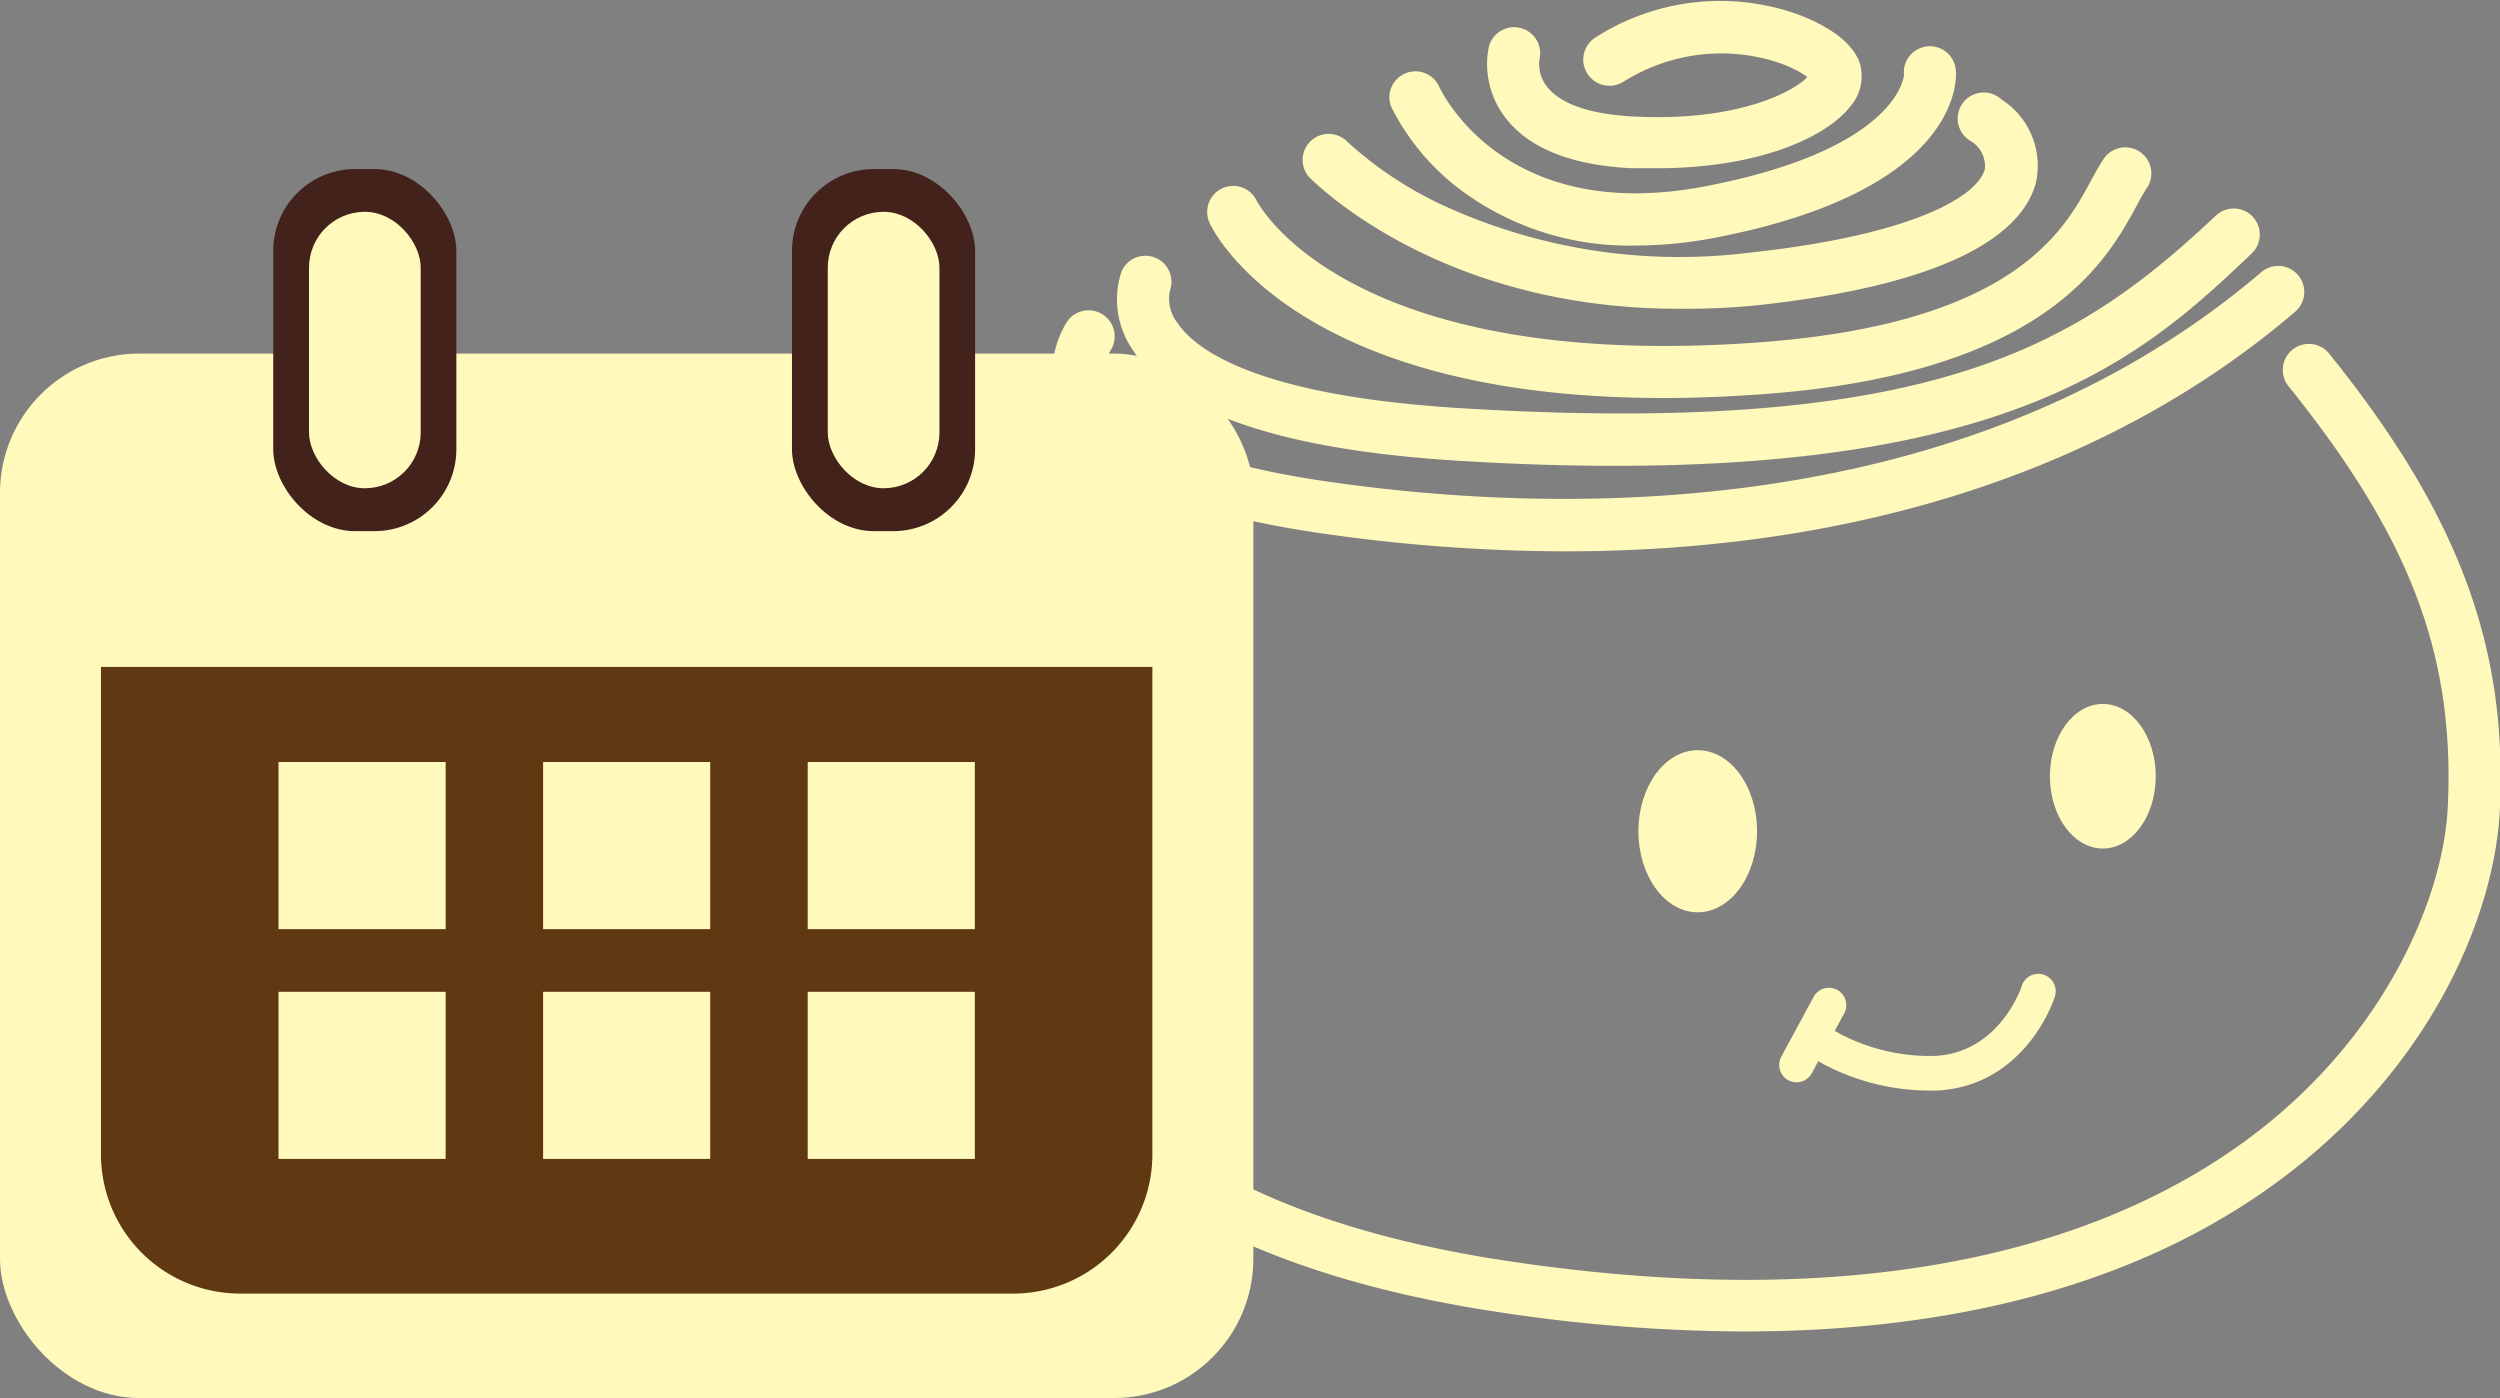 <svg id="Layer_1" data-name="Layer 1" xmlns="http://www.w3.org/2000/svg" viewBox="0 0 179.52 100.39"><rect x="0" y="0" width="179.52" height="100.39" fill="#808080" stroke="none"/><defs><style>.cls-1{fill:#fffabc;}.cls-2{fill:#603913;}.cls-3{fill:#43221c;}</style></defs><title>event</title><g id="_Group_" data-name="&lt;Group&gt;"><g id="_Group_2" data-name="&lt;Group&gt;"><path id="_Path_" data-name="&lt;Path&gt;" class="cls-1" d="M535,4841.36q-0.89,0-1.82,0c-4.37-.21-7.44-1.45-9.11-3.67a6.29,6.29,0,0,1-1.17-5,1.87,1.87,0,0,1,3.65.83,2.62,2.62,0,0,0,.55,2c0.68,0.87,2.32,1.94,6.27,2.13,7.47,0.37,11.44-1.81,12.41-2.83-1.52-1.23-7.4-3.28-13.21.33a1.87,1.87,0,0,1-2-3.18,16.59,16.59,0,0,1,14.46-1.68c1.14,0.41,3.86,1.58,4.51,3.51a3.3,3.3,0,0,1-.67,3.12C547.12,4839.17,542.2,4841.36,535,4841.36Z" transform="translate(-416 -4829.28)"/><path id="_Path_2" data-name="&lt;Path&gt;" class="cls-1" d="M533.51,4846.91A20.25,20.25,0,0,1,521,4843a16.9,16.9,0,0,1-5.11-6.07,1.87,1.87,0,0,1,3.42-1.5c0.19,0.43,4.7,10,19.13,7.23,14-2.69,14.28-8,14.28-8a1.87,1.87,0,1,1,3.73-.23c0.05,0.87,0,8.59-17.3,11.92A30,30,0,0,1,533.51,4846.91Z" transform="translate(-416 -4829.28)"/><path id="_Path_3" data-name="&lt;Path&gt;" class="cls-1" d="M536.51,4851.45c-17.14,0-26-9-26.44-9.38a1.87,1.87,0,0,1,2.68-2.61h0a27,27,0,0,0,7.31,4.76,40.62,40.62,0,0,0,21.59,3.2c11.61-1.25,16.35-4,16.88-6a2.09,2.09,0,0,0-1-2,1.87,1.87,0,1,1,2.19-3,5.65,5.65,0,0,1,2.47,6c-0.83,3.11-5,7.17-20.09,8.79A51.92,51.92,0,0,1,536.51,4851.45Z" transform="translate(-416 -4829.28)"/><path id="_Path_4" data-name="&lt;Path&gt;" class="cls-1" d="M535.44,4857.86c-26.46,0-32.33-12-32.58-12.57a1.87,1.87,0,0,1,3.39-1.58c0.11,0.21,6.47,12.3,36,10.16,18.32-1.33,21.95-8,23.89-11.6,0.29-.54.57-1.05,0.87-1.5a1.87,1.87,0,1,1,3.11,2.07c-0.2.3-.43,0.72-0.69,1.21-2.13,3.92-6.55,12.07-26.91,13.54C540,4857.77,537.65,4857.86,535.44,4857.86Z" transform="translate(-416 -4829.28)"/><path id="_Path_5" data-name="&lt;Path&gt;" class="cls-1" d="M532,4862.73c-3.44,0-7.16-.11-11.19-0.36-12.73-.77-20.63-3.45-23.49-8a6.34,6.34,0,0,1-.78-5.61,1.87,1.87,0,0,1,3.48,1.36,2.81,2.81,0,0,0,.54,2.36c1.28,1.9,5.65,5.23,20.47,6.12,34.23,2.06,44.38-4.73,54.09-13.84a1.87,1.87,0,0,1,2.56,2.73C570.42,4854.38,561.52,4862.73,532,4862.73Z" transform="translate(-416 -4829.28)"/><path id="_Path_6" data-name="&lt;Path&gt;" class="cls-1" d="M528.4,4868.87a123,123,0,0,1-17.68-1.32c-10.42-1.51-16.66-4.46-18.56-8.74a6.89,6.89,0,0,1,.45-6.41,1.87,1.87,0,0,1,3.12,2.07,3.16,3.16,0,0,0-.12,2.88c0.78,1.69,3.86,4.79,15.65,6.5,15.78,2.3,45.48,3.41,67.09-15a1.87,1.87,0,1,1,2.42,2.85C567.54,4863,549.34,4868.87,528.4,4868.87Z" transform="translate(-416 -4829.28)"/><path id="_Path_7" data-name="&lt;Path&gt;" class="cls-1" d="M541.22,4924.89a119.59,119.59,0,0,1-18-1.45c-18.19-2.8-30.05-9.77-35.27-20.73-3.55-7.45-3.9-16.83-1-27.12a62.27,62.27,0,0,1,5.45-13.34,1.87,1.87,0,0,1,3.23,1.89c-0.12.21-12,20.88-4.29,37,4.66,9.76,15.58,16,32.46,18.62,30,4.61,46.53-2.83,55.15-9.88,9-7.37,12.54-16.81,12.82-22.64,0.52-10.89-2.69-19.36-11.43-30.22a1.87,1.87,0,0,1,2.91-2.35c9.26,11.5,12.82,21,12.26,32.74-0.33,6.92-4.23,17.22-14.19,25.36C569.87,4922.08,555,4924.89,541.22,4924.89Z" transform="translate(-416 -4829.28)"/><ellipse id="_Path_8" data-name="&lt;Path&gt;" class="cls-1" cx="121.91" cy="59.69" rx="4.26" ry="5.82"/><ellipse id="_Path_9" data-name="&lt;Path&gt;" class="cls-1" cx="151" cy="55.74" rx="3.8" ry="5.19"/><g id="_Group_3" data-name="&lt;Group&gt;"><path id="_Path_10" data-name="&lt;Path&gt;" class="cls-1" d="M554.34,4907.59a16.33,16.33,0,0,1-8.81-2.74,1.25,1.25,0,0,1,1.46-2,13.87,13.87,0,0,0,8,2.25c4.59-.26,6.14-4.89,6.16-4.93a1.25,1.25,0,1,1,2.37.77c-0.08.26-2.12,6.29-8.39,6.65Z" transform="translate(-416 -4829.28)"/></g><g id="_Group_4" data-name="&lt;Group&gt;"><path id="_Path_11" data-name="&lt;Path&gt;" class="cls-1" d="M545,4907a1.25,1.25,0,0,1-1.09-1.84l2.37-4.38a1.25,1.25,0,0,1,2.19,1.19l-2.37,4.38A1.25,1.25,0,0,1,545,4907Z" transform="translate(-416 -4829.28)"/></g></g><g id="_Group_5" data-name="&lt;Group&gt;"><rect id="_Rectangle_" data-name="&lt;Rectangle&gt;" class="cls-1" y="25.39" width="90" height="75" rx="10" ry="10"/><path id="_Path_12" data-name="&lt;Path&gt;" class="cls-2" d="M423.25,4877.17v35a10,10,0,0,0,10,10h55.5a10,10,0,0,0,10-10v-35h-75.5Z" transform="translate(-416 -4829.28)"/><g id="_Group_6" data-name="&lt;Group&gt;"><rect id="_Rectangle_2" data-name="&lt;Rectangle&gt;" class="cls-1" x="20" y="54.72" width="12" height="12"/><rect id="_Rectangle_3" data-name="&lt;Rectangle&gt;" class="cls-1" x="39" y="54.72" width="12" height="12"/><rect id="_Rectangle_4" data-name="&lt;Rectangle&gt;" class="cls-1" x="58" y="54.72" width="12" height="12"/><rect id="_Rectangle_5" data-name="&lt;Rectangle&gt;" class="cls-1" x="20" y="71.22" width="12" height="12"/><rect id="_Rectangle_6" data-name="&lt;Rectangle&gt;" class="cls-1" x="39" y="71.22" width="12" height="12"/><rect id="_Rectangle_7" data-name="&lt;Rectangle&gt;" class="cls-1" x="58" y="71.22" width="12" height="12"/></g><rect id="_Rectangle_8" data-name="&lt;Rectangle&gt;" class="cls-3" x="19.62" y="12.14" width="13.15" height="26" rx="5.88" ry="5.88"/><rect id="_Rectangle_9" data-name="&lt;Rectangle&gt;" class="cls-1" x="22.19" y="15.21" width="8.02" height="19.85" rx="4.01" ry="4.01"/><rect id="_Rectangle_10" data-name="&lt;Rectangle&gt;" class="cls-3" x="56.87" y="12.14" width="13.15" height="26" rx="5.88" ry="5.88"/><rect id="_Rectangle_11" data-name="&lt;Rectangle&gt;" class="cls-1" x="59.44" y="15.21" width="8.02" height="19.85" rx="4.01" ry="4.01"/></g></g></svg>